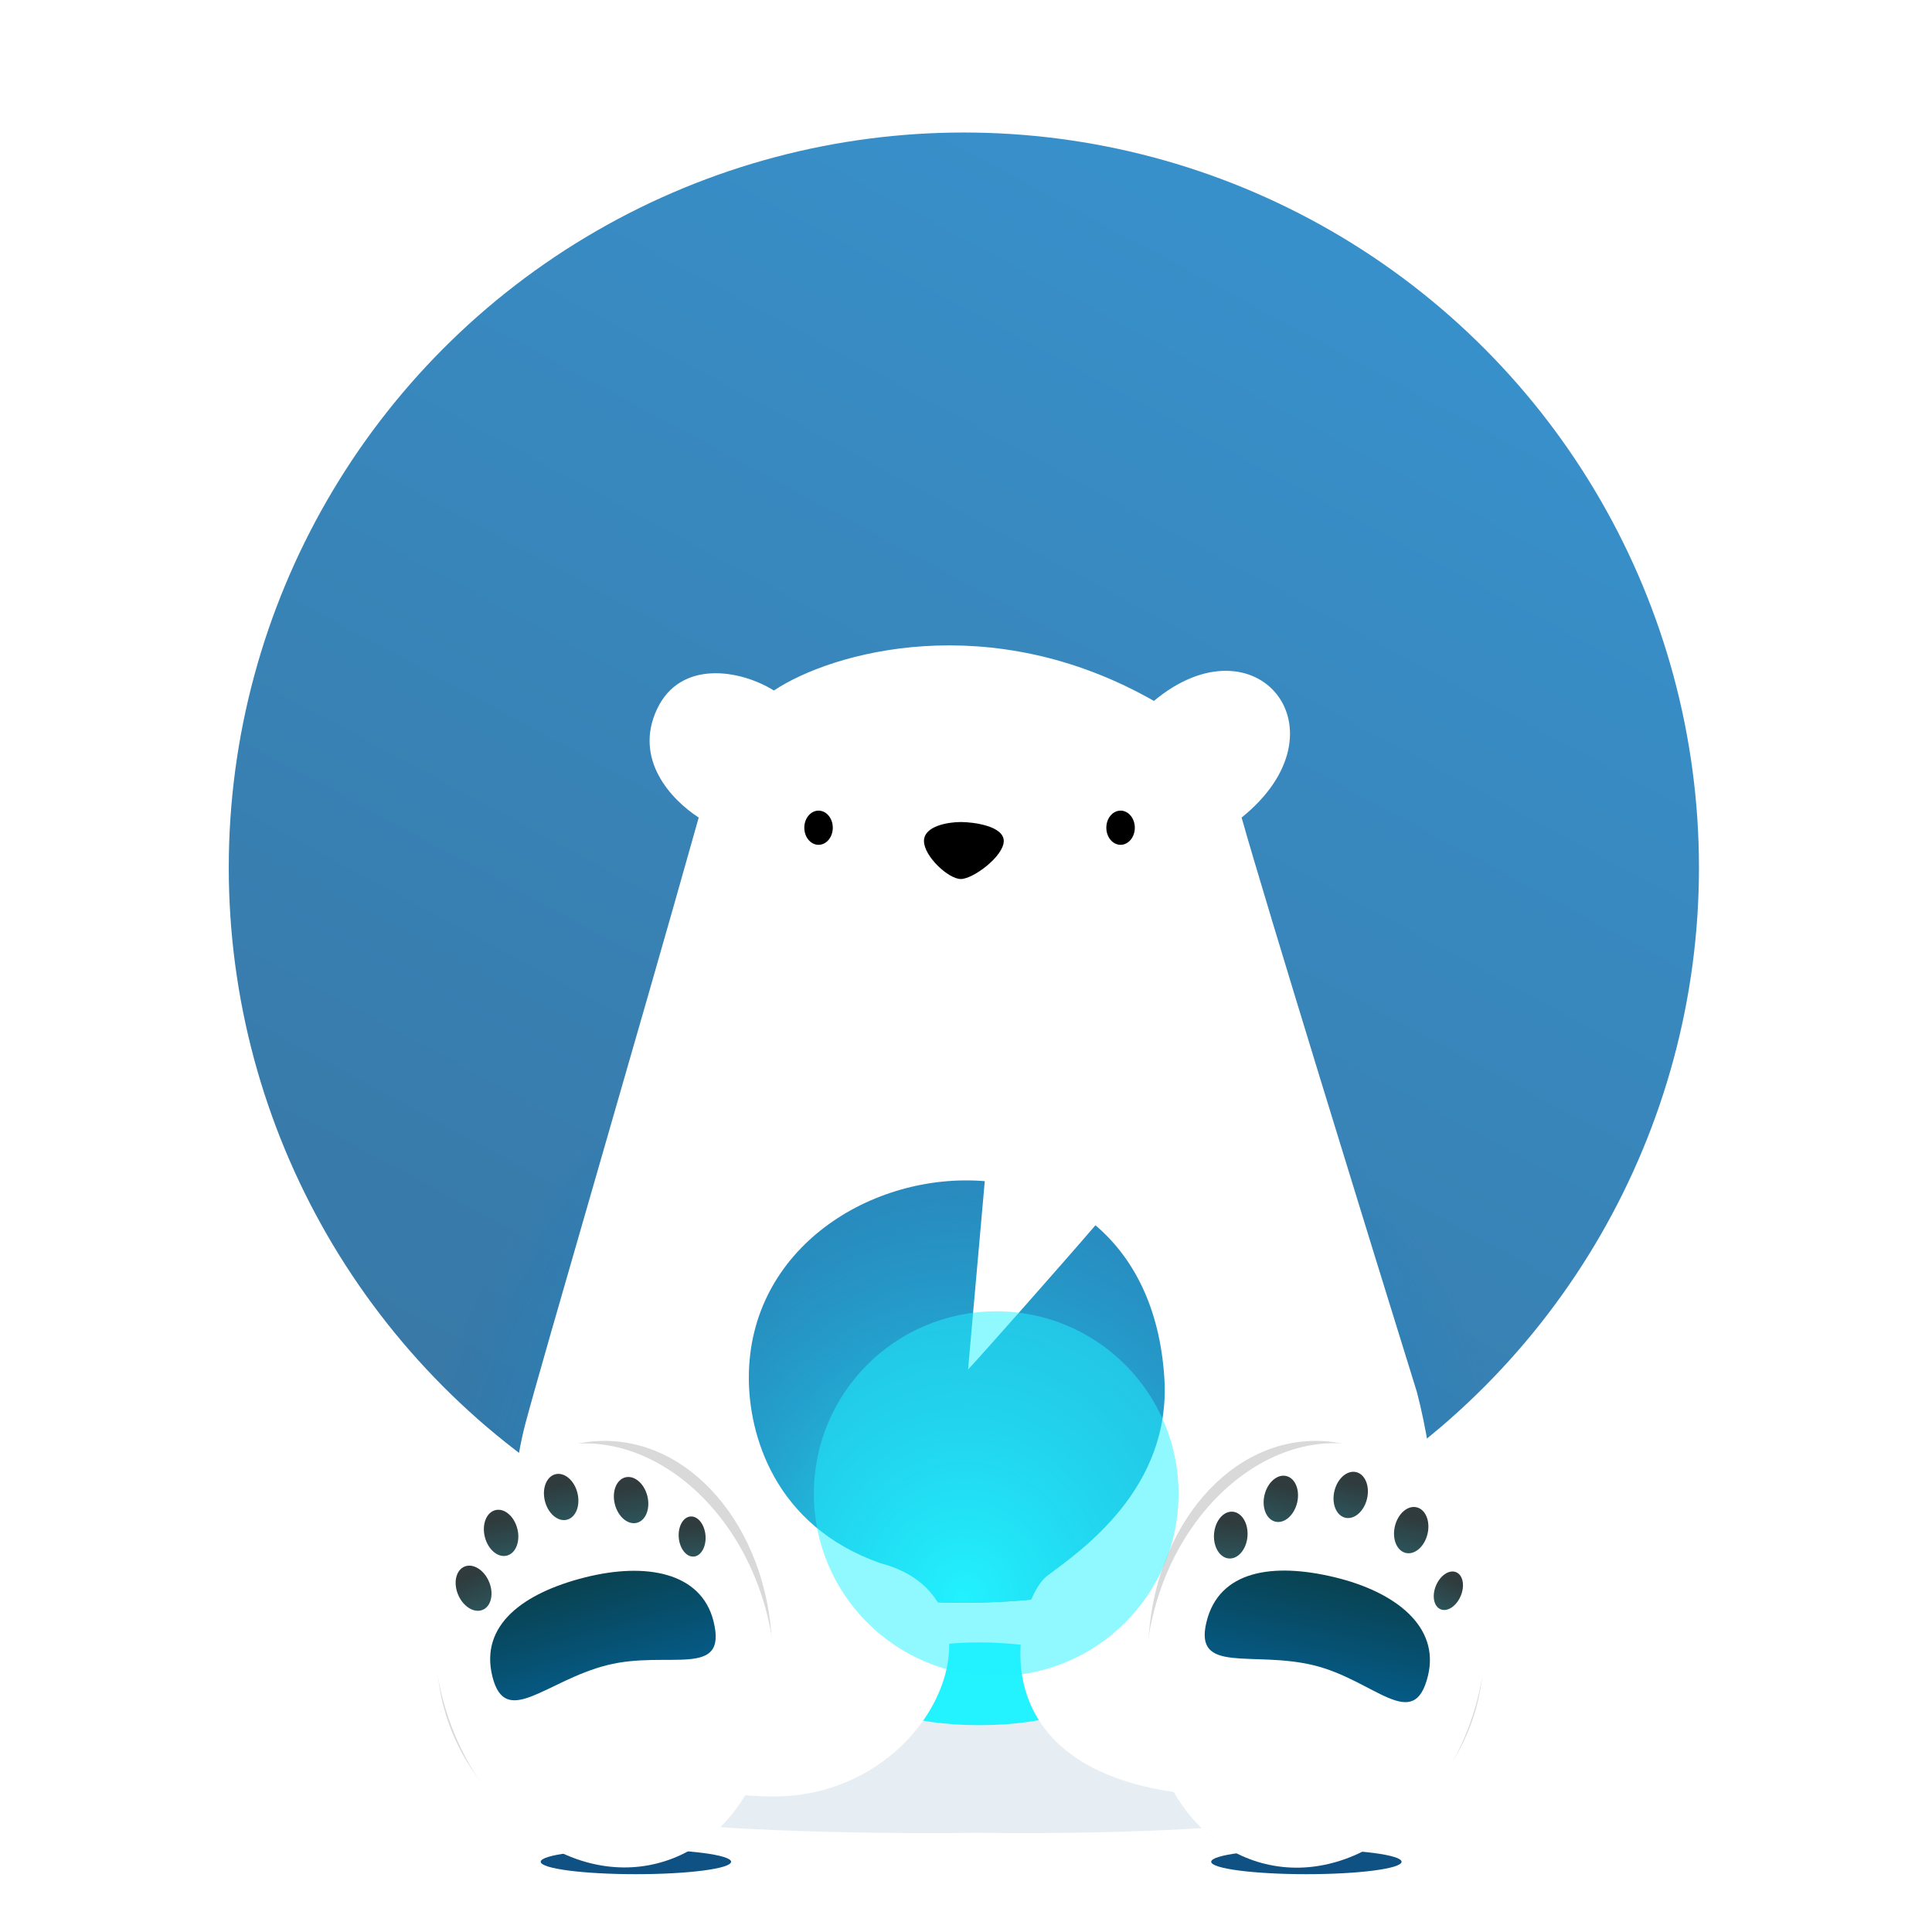 <svg width="218" height="218" viewBox="0 0 218 218" fill="none"
    xmlns="http://www.w3.org/2000/svg">
    <circle cx="108.759" cy="97.899" r="82.946" fill="url(#paint0_linear_198_17851)" fill-opacity="0.78"/>
    <g filter="url(#filter0_f_198_17851)">
        <circle cx="108.759" cy="97.899" r="82.946" fill="url(#paint1_radial_198_17851)"/>
    </g>
    <!-- <path opacity="0.5" d="M165.621 194.664L177.5 198.82L155.5 216.146H63.8123L41 197.32L98.371 178.786H117.518L165.621 194.664Z" fill="#8CF0FF"/> -->
    <g filter="url(#filter1_f_198_17851)">
        <ellipse cx="71.752" cy="210.075" rx="10.741" ry="1.401" fill="#0E5182"/>
    </g>
    <g opacity="0.1" filter="url(#filter2_f_198_17851)">
        <path d="M157.215 200.735C157.215 207.699 110.514 206.806 110.514 206.806C110.514 206.806 59.143 207.699 59.143 200.735C59.143 193.771 81.097 188.126 108.179 188.126C135.261 188.126 157.215 193.771 157.215 200.735Z" fill="#0E5182"/>
    </g>
    <g filter="url(#filter3_f_198_17851)">
        <ellipse cx="110.513" cy="189.994" rx="14.01" ry="4.67" fill="#23F2FF"/>
    </g>
    <g filter="url(#filter4_f_198_17851)">
        <ellipse cx="147.407" cy="210.075" rx="10.741" ry="1.401" fill="#0E5182"/>
    </g>
    <path d="M87.323 202.706C105.564 202.706 114.652 180.381 99.338 176.385C87.323 172.155 84.495 161.815 84.495 155.469C84.495 140.784 98.429 132.243 111.118 133.277L109.233 154.529C110.512 153.197 120.542 141.839 123.605 138.255C127.865 141.873 130.868 147.518 131.38 155.469C132.187 167.982 121.956 174.975 118.186 177.795C114.417 180.615 108.528 202.706 140.099 202.706C165.356 202.706 163.817 172.311 159.89 157.114C154.392 139.41 142.738 101.651 140.099 92.251C152.351 82.38 141.748 69.454 130.204 79.09C111.732 68.561 93.92 73.528 87.323 77.915C83.553 75.565 76.768 74.39 74.129 80.03C71.49 85.671 75.7 90.214 78.841 92.251C71.93 116.849 61.169 153.495 59.283 160.64C54.757 177.795 61.334 202.706 87.323 202.706Z" fill="white"/>
    <path d="M87.132 186.791C87.132 200.159 81.729 210.075 71.285 210.075C60.841 210.075 49.312 200.159 49.312 186.791C49.312 173.422 57.778 162.585 68.222 162.585C78.666 162.585 87.132 173.422 87.132 186.791Z" fill="#D9D9D9"/>
    <path d="M86.557 182.164C89.827 195.126 84.269 207.705 74.143 210.26C64.016 212.815 53.156 204.379 49.886 191.417C48.993 187.879 48.758 184.37 49.094 181.085C49.405 178.044 50.206 175.196 51.427 172.695C52.869 169.742 54.898 167.275 57.401 165.549C58.877 164.531 60.517 163.771 62.3 163.321C64.082 162.871 65.886 162.762 67.669 162.958C70.537 163.273 73.346 164.379 75.908 166.128C78.331 167.783 80.532 170.013 82.352 172.694C84.206 175.426 85.664 178.627 86.557 182.164Z" fill="white"/>
    <path d="M80.504 182.911C82.17 189.512 75.385 186.153 68.499 187.891C61.613 189.628 57.048 195.07 55.568 189.203C54.087 183.336 59.114 179.727 66.001 177.99C72.886 176.252 79.116 177.411 80.504 182.911Z" fill="url(#paint2_linear_198_17851)"/>
    <ellipse cx="56.542" cy="172.965" rx="1.891" ry="2.647" transform="rotate(-14.161 56.542 172.965)" fill="url(#paint3_linear_198_17851)"/>
    <ellipse cx="53.437" cy="179.209" rx="1.891" ry="2.647" transform="rotate(-22.944 53.437 179.209)" fill="url(#paint4_linear_198_17851)"/>
    <ellipse cx="63.32" cy="168.914" rx="1.891" ry="2.647" transform="rotate(-14.161 63.32 168.914)" fill="url(#paint5_linear_198_17851)"/>
    <ellipse cx="71.21" cy="169.264" rx="1.891" ry="2.647" transform="rotate(-14.161 71.21 169.264)" fill="url(#paint6_linear_198_17851)"/>
    <ellipse cx="78.098" cy="173.377" rx="1.513" ry="2.269" transform="rotate(-4.816 78.098 173.377)" fill="url(#paint7_linear_198_17851)"/>
    <path d="M167.364 186.791C167.364 200.159 155.516 210.075 145.072 210.075C134.629 210.075 129.544 200.159 129.544 186.791C129.544 173.422 138.01 162.585 148.454 162.585C158.898 162.585 167.364 173.422 167.364 186.791Z" fill="#D9D9D9"/>
    <path d="M166.842 191.202C163.723 204.201 152.963 212.764 142.807 210.328C132.651 207.892 126.946 195.379 130.065 182.379C130.916 178.831 132.336 175.614 134.158 172.86C135.845 170.311 137.876 168.159 140.118 166.511C142.766 164.565 145.709 163.321 148.726 162.953C150.506 162.736 152.312 162.824 154.1 163.253C155.887 163.682 157.536 164.423 159.024 165.423C161.418 167.034 163.394 169.317 164.851 172.055C166.23 174.645 167.145 177.642 167.512 180.861C167.887 184.142 167.693 187.654 166.842 191.202Z" fill="white"/>
    <path d="M161.134 189.055C159.546 195.674 155.094 189.551 148.189 187.894C141.283 186.237 134.714 188.94 136.126 183.055C137.537 177.171 143.665 176.307 150.571 177.964C157.477 179.621 162.457 183.538 161.134 189.055Z" fill="url(#paint8_linear_198_17851)"/>
    <ellipse cx="144.524" cy="169.124" rx="1.891" ry="2.647" transform="rotate(13.489 144.524 169.124)" fill="url(#paint9_linear_198_17851)"/>
    <ellipse cx="138.875" cy="173.214" rx="1.891" ry="2.647" transform="rotate(4.706 138.875 173.214)" fill="url(#paint10_linear_198_17851)"/>
    <ellipse cx="152.409" cy="168.682" rx="1.891" ry="2.647" transform="rotate(13.489 152.409 168.682)" fill="url(#paint11_linear_198_17851)"/>
    <ellipse cx="159.235" cy="172.653" rx="1.891" ry="2.647" transform="rotate(13.489 159.235 172.653)" fill="url(#paint12_linear_198_17851)"/>
    <ellipse cx="163.428" cy="179.493" rx="1.513" ry="2.269" transform="rotate(22.834 163.428 179.493)" fill="url(#paint13_linear_198_17851)"/>
    <g filter="url(#filter5_f_198_17851)">
        <ellipse cx="108.438" cy="99.185" rx="9.323" ry="7.073" fill="white"/>
    </g>
    <g filter="url(#filter6_f_198_17851)">
        <path d="M112.617 100.793C114.867 117.189 100.721 112.705 92.363 107.866C86.254 104.329 82.718 97.026 82.718 94.363C82.718 91.699 87.612 95.97 93.649 95.97C99.686 95.97 112.617 94.363 112.617 100.793Z" fill="white"/>
    </g>
    <g filter="url(#filter7_f_198_17851)">
        <path d="M131.585 97.256C131.585 99.919 126.444 107.7 117.439 110.116C104.258 113.652 104.258 104.42 104.258 101.757C103.294 93.096 113.01 95.649 119.047 95.649C125.084 95.649 131.585 94.593 131.585 97.256Z" fill="white"/>
    </g>
    <ellipse cx="126.441" cy="93.398" rx="1.607" ry="1.929" fill="black"/>
    <g style="mix-blend-mode:lighten" filter="url(#filter8_f_198_17851)">
        <circle cx="112.409" cy="168.539" r="20.576" fill="#23F2FF" fill-opacity="0.5"/>
    </g>
    <path d="M113.26 94.899C113.26 96.609 109.815 99.185 108.413 99.185C107.01 99.185 104.258 96.609 104.258 94.899C104.258 93.189 107.01 92.755 108.413 92.755C109.815 92.755 113.26 93.189 113.26 94.899Z" fill="black"/>
    <ellipse cx="92.362" cy="93.398" rx="1.607" ry="1.929" fill="black"/>
    <defs>
        <filter id="filter0_f_198_17851" x="21.814" y="10.954" width="173.892" height="173.891" filterUnits="userSpaceOnUse" color-interpolation-filters="sRGB">
            <feFlood flood-opacity="0" result="BackgroundImageFix"/>
            <feBlend mode="normal" in="SourceGraphic" in2="BackgroundImageFix" result="shape"/>
            <feGaussianBlur stdDeviation="2" result="effect1_foregroundBlur_198_17851"/>
        </filter>
        <filter id="filter1_f_198_17851" x="55.011" y="202.674" width="33.482" height="14.802" filterUnits="userSpaceOnUse" color-interpolation-filters="sRGB">
            <feFlood flood-opacity="0" result="BackgroundImageFix"/>
            <feBlend mode="normal" in="SourceGraphic" in2="BackgroundImageFix" result="shape"/>
            <feGaussianBlur stdDeviation="3" result="effect1_foregroundBlur_198_17851"/>
        </filter>
        <filter id="filter2_f_198_17851" x="53.143" y="182.126" width="110.072" height="30.718" filterUnits="userSpaceOnUse" color-interpolation-filters="sRGB">
            <feFlood flood-opacity="0" result="BackgroundImageFix"/>
            <feBlend mode="normal" in="SourceGraphic" in2="BackgroundImageFix" result="shape"/>
            <feGaussianBlur stdDeviation="3" result="effect1_foregroundBlur_198_17851"/>
        </filter>
        <filter id="filter3_f_198_17851" x="90.503" y="179.324" width="40.02" height="21.34" filterUnits="userSpaceOnUse" color-interpolation-filters="sRGB">
            <feFlood flood-opacity="0" result="BackgroundImageFix"/>
            <feBlend mode="normal" in="SourceGraphic" in2="BackgroundImageFix" result="shape"/>
            <feGaussianBlur stdDeviation="3" result="effect1_foregroundBlur_198_17851"/>
        </filter>
        <filter id="filter4_f_198_17851" x="130.666" y="202.674" width="33.482" height="14.802" filterUnits="userSpaceOnUse" color-interpolation-filters="sRGB">
            <feFlood flood-opacity="0" result="BackgroundImageFix"/>
            <feBlend mode="normal" in="SourceGraphic" in2="BackgroundImageFix" result="shape"/>
            <feGaussianBlur stdDeviation="3" result="effect1_foregroundBlur_198_17851"/>
        </filter>
        <filter id="filter5_f_198_17851" x="91.114" y="84.112" width="34.647" height="30.146" filterUnits="userSpaceOnUse" color-interpolation-filters="sRGB">
            <feFlood flood-opacity="0" result="BackgroundImageFix"/>
            <feBlend mode="normal" in="SourceGraphic" in2="BackgroundImageFix" result="shape"/>
            <feGaussianBlur stdDeviation="4" result="effect1_foregroundBlur_198_17851"/>
        </filter>
        <filter id="filter6_f_198_17851" x="74.718" y="85.488" width="46.139" height="34.834" filterUnits="userSpaceOnUse" color-interpolation-filters="sRGB">
            <feFlood flood-opacity="0" result="BackgroundImageFix"/>
            <feBlend mode="normal" in="SourceGraphic" in2="BackgroundImageFix" result="shape"/>
            <feGaussianBlur stdDeviation="4" result="effect1_foregroundBlur_198_17851"/>
        </filter>
        <filter id="filter7_f_198_17851" x="96.191" y="87.298" width="43.394" height="31.614" filterUnits="userSpaceOnUse" color-interpolation-filters="sRGB">
            <feFlood flood-opacity="0" result="BackgroundImageFix"/>
            <feBlend mode="normal" in="SourceGraphic" in2="BackgroundImageFix" result="shape"/>
            <feGaussianBlur stdDeviation="4" result="effect1_foregroundBlur_198_17851"/>
        </filter>
        <filter id="filter8_f_198_17851" x="66.833" y="122.963" width="91.151" height="91.151" filterUnits="userSpaceOnUse" color-interpolation-filters="sRGB">
            <feFlood flood-opacity="0" result="BackgroundImageFix"/>
            <feBlend mode="normal" in="SourceGraphic" in2="BackgroundImageFix" result="shape"/>
            <feGaussianBlur stdDeviation="12.5" result="effect1_foregroundBlur_198_17851"/>
        </filter>
        <linearGradient id="paint0_linear_198_17851" x1="191.705" y1="14.954" x2="-35.27" y2="436.111" gradientUnits="userSpaceOnUse">
            <stop stop-color="#0077C5"/>
            <stop offset="1" stop-color="#001D3C"/>
        </linearGradient>
        <radialGradient id="paint1_radial_198_17851" cx="0" cy="0" r="1" gradientUnits="userSpaceOnUse" gradientTransform="translate(108.759 180.845) rotate(-90) scale(70.086 63.639)">
            <stop stop-color="#23F2FF"/>
            <stop offset="1" stop-color="#0077C5" stop-opacity="0"/>
        </radialGradient>
        <linearGradient id="paint2_linear_198_17851" x1="64.742" y1="175.359" x2="72.801" y2="203.824" gradientUnits="userSpaceOnUse">
            <stop stop-color="#0A3C44"/>
            <stop offset="1" stop-color="#0077C5"/>
        </linearGradient>
        <linearGradient id="paint3_linear_198_17851" x1="56.99" y1="171.48" x2="56.316" y2="196.654" gradientUnits="userSpaceOnUse">
            <stop stop-color="#2F3B3D"/>
            <stop offset="1" stop-color="#1CD2ED"/>
        </linearGradient>
        <linearGradient id="paint4_linear_198_17851" x1="53.885" y1="177.724" x2="53.21" y2="202.898" gradientUnits="userSpaceOnUse">
            <stop stop-color="#2F3B3D"/>
            <stop offset="1" stop-color="#1CD2ED"/>
        </linearGradient>
        <linearGradient id="paint5_linear_198_17851" x1="63.768" y1="167.429" x2="63.094" y2="192.603" gradientUnits="userSpaceOnUse">
            <stop stop-color="#2F3B3D"/>
            <stop offset="1" stop-color="#1CD2ED"/>
        </linearGradient>
        <linearGradient id="paint6_linear_198_17851" x1="71.658" y1="167.779" x2="70.984" y2="192.953" gradientUnits="userSpaceOnUse">
            <stop stop-color="#2F3B3D"/>
            <stop offset="1" stop-color="#1CD2ED"/>
        </linearGradient>
        <linearGradient id="paint7_linear_198_17851" x1="78.457" y1="172.104" x2="77.838" y2="193.679" gradientUnits="userSpaceOnUse">
            <stop stop-color="#2F3B3D"/>
            <stop offset="1" stop-color="#1CD2ED"/>
        </linearGradient>
        <linearGradient id="paint8_linear_198_17851" x1="150.677" y1="175.049" x2="144.605" y2="204.004" gradientUnits="userSpaceOnUse">
            <stop stop-color="#0A3C44"/>
            <stop offset="1" stop-color="#0077C5"/>
        </linearGradient>
        <linearGradient id="paint9_linear_198_17851" x1="144.972" y1="167.639" x2="144.298" y2="192.812" gradientUnits="userSpaceOnUse">
            <stop stop-color="#2F3B3D"/>
            <stop offset="1" stop-color="#1CD2ED"/>
        </linearGradient>
        <linearGradient id="paint10_linear_198_17851" x1="139.324" y1="171.729" x2="138.649" y2="196.903" gradientUnits="userSpaceOnUse">
            <stop stop-color="#2F3B3D"/>
            <stop offset="1" stop-color="#1CD2ED"/>
        </linearGradient>
        <linearGradient id="paint11_linear_198_17851" x1="152.857" y1="167.197" x2="152.183" y2="192.37" gradientUnits="userSpaceOnUse">
            <stop stop-color="#2F3B3D"/>
            <stop offset="1" stop-color="#1CD2ED"/>
        </linearGradient>
        <linearGradient id="paint12_linear_198_17851" x1="159.683" y1="171.168" x2="159.009" y2="196.341" gradientUnits="userSpaceOnUse">
            <stop stop-color="#2F3B3D"/>
            <stop offset="1" stop-color="#1CD2ED"/>
        </linearGradient>
        <linearGradient id="paint13_linear_198_17851" x1="163.786" y1="178.22" x2="163.167" y2="199.795" gradientUnits="userSpaceOnUse">
            <stop stop-color="#2F3B3D"/>
            <stop offset="1" stop-color="#1CD2ED"/>
        </linearGradient>
    </defs>
</svg>
